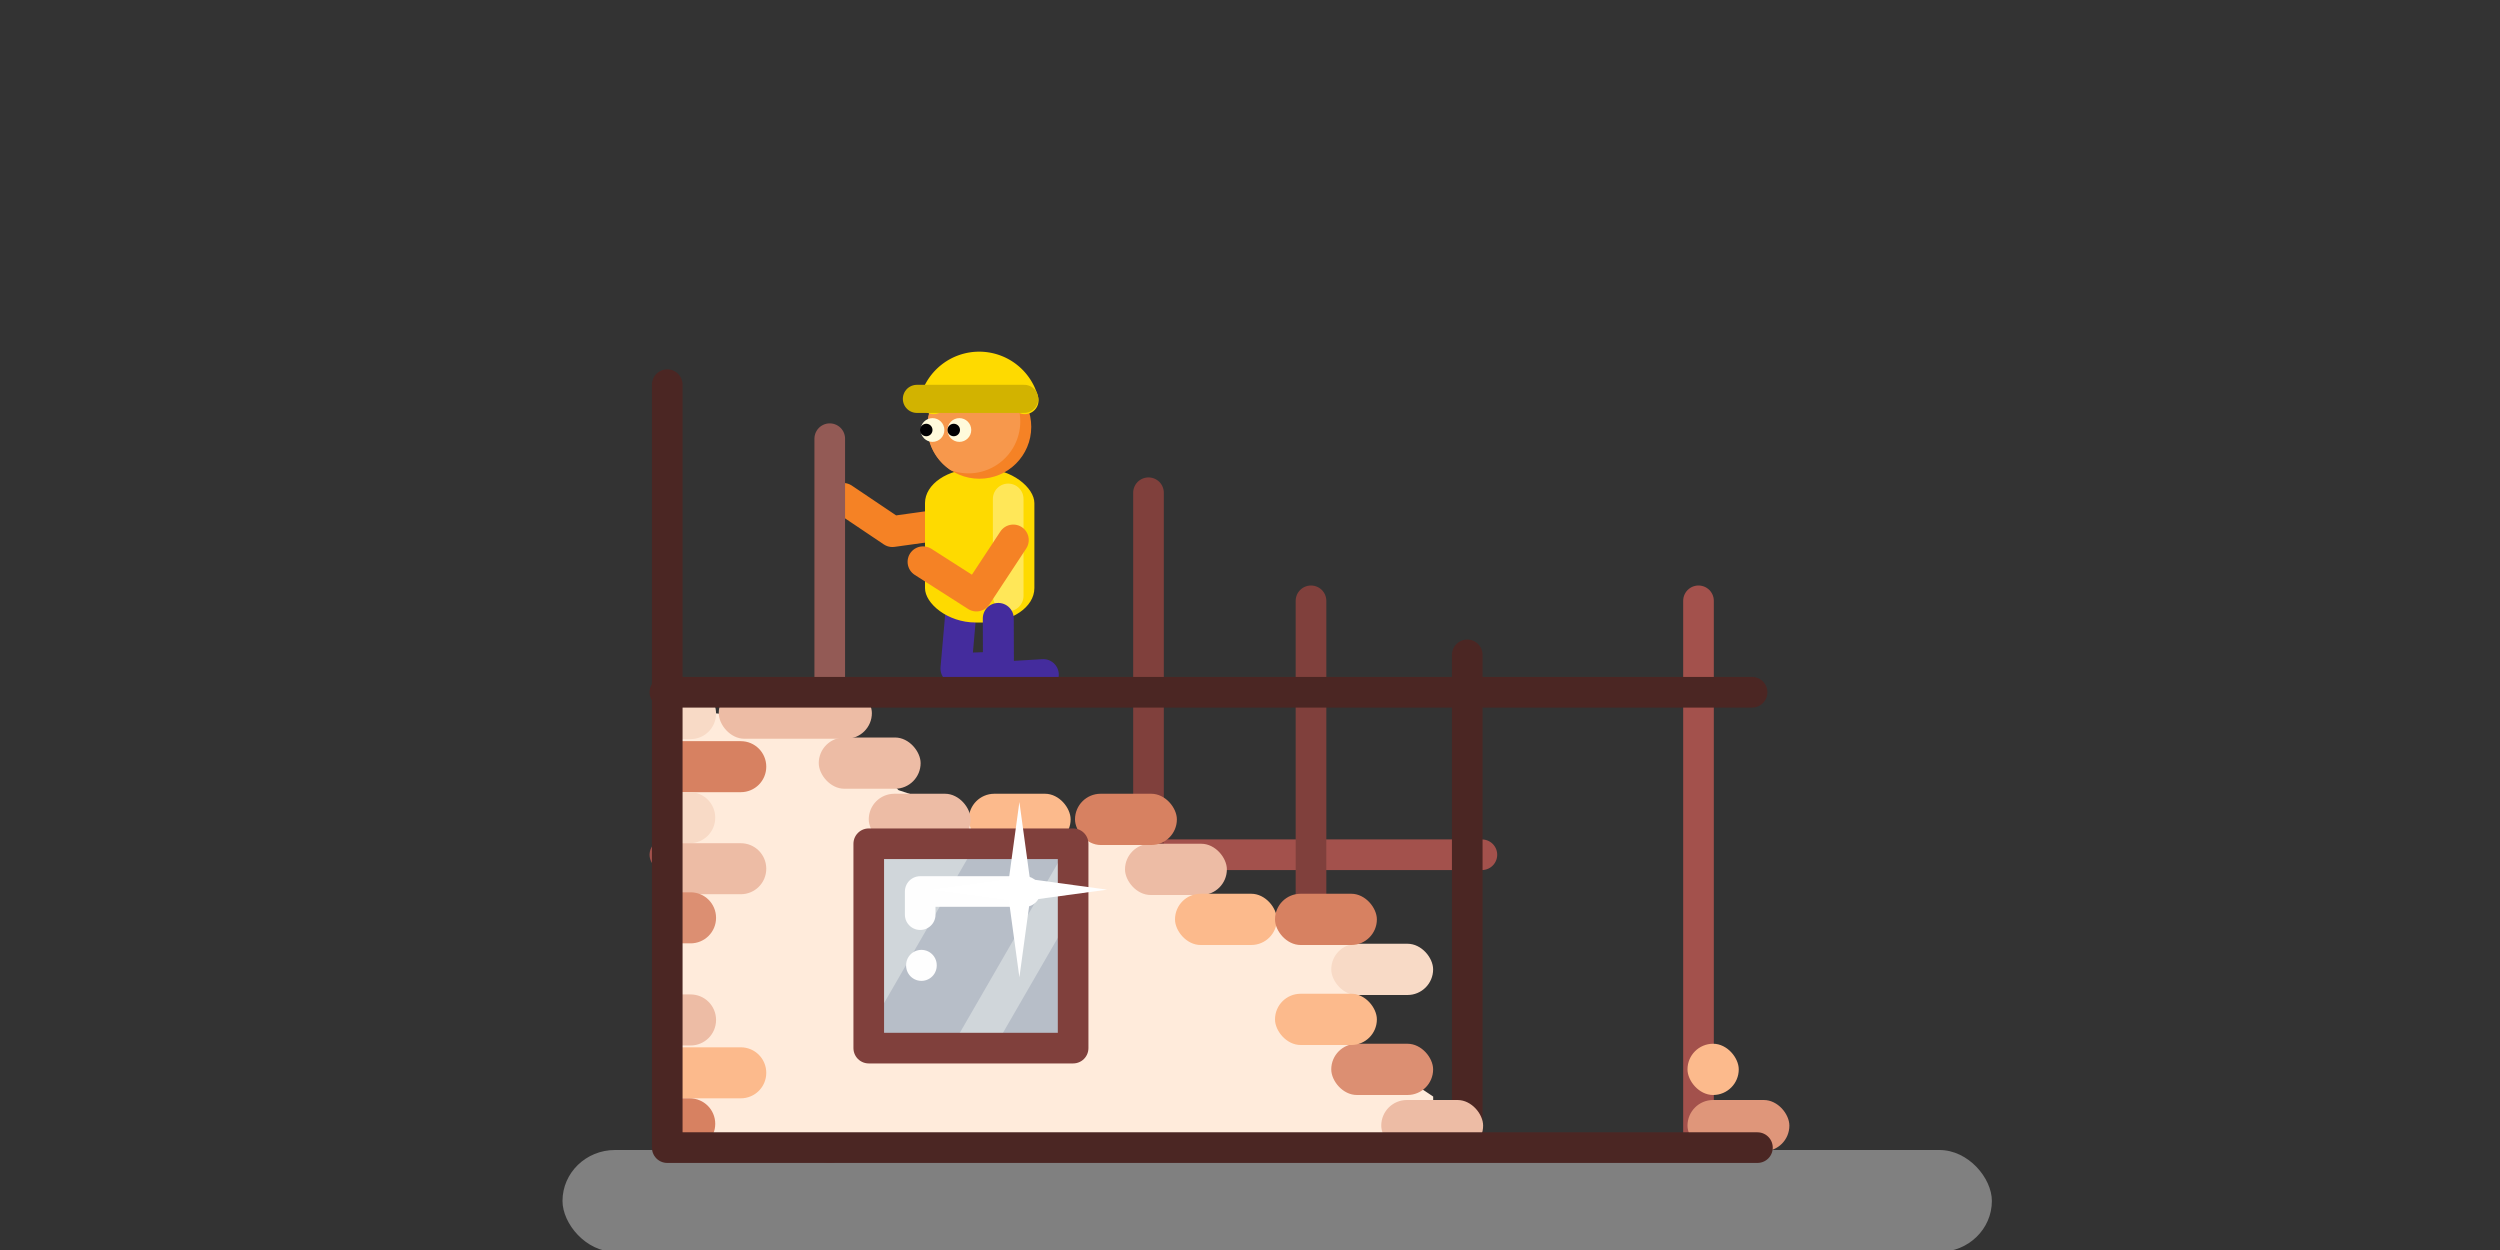 <svg xmlns="http://www.w3.org/2000/svg" viewBox="0 0 400 200"><rect x="0" y="0" width="400" height="200" fill="#333333" stroke="none"/><g transform="translate(0 -97)"><path fill="none" stroke="#442c9d" stroke-linecap="round" stroke-linejoin="round" stroke-width="3" d="m 143.473,215.505 c 0,0 -4.908,0.862 -4.908,0.862 0,0 1.102,3.639 1.102,3.639" transform="rotate(-75 91 330) scale(1.651)"/><path fill="none" stroke="#f58225" stroke-linecap="round" stroke-linejoin="round" stroke-width="3" d="m 146.027,216.518 c 0,0 -6.848,0.954 -6.848,0.954 0,0 -4.768,-3.207 -4.768,-3.207" transform="translate(-87 -177) scale(1.651)"/><rect width="17.5" height="24.6" x="148" y="172" fill="#feda00" rx="8.1" ry="5.5"/><path fill="none" stroke="#ffe758" stroke-linecap="round" stroke-width="3" d="m 133.605,223.271 c 0,3.166 0,6.333 0,9.499" transform="translate(-57 -188) scale(1.634)"/><circle cx="156.7" cy="165.3" r="8.3" fill="#f58225"/><path fill="#f7984c" d="m 156.67,157 a 8.301,8.301 0 0 0 -8.301,8.301 8.301,8.301 0 0 0 3.738,6.927 8.301,8.301 0 0 0 2.835,0.51 8.301,8.301 0 0 0 8.301,-8.301 8.301,8.301 0 0 0 -3.736,-6.925 8.301,8.301 0 0 0 -2.836,-0.512 z"/><path fill="#feda00" stroke="#feda00" stroke-dashoffset="24.9" stroke-linecap="round" stroke-linejoin="round" stroke-width="4.4" d="m 149.375,161.065 a 7.553,7.553 0 0 1 7.295,-5.598 7.553,7.553 0 0 1 7.295,5.598"/><path fill="none" stroke="#f58225" stroke-linecap="round" stroke-linejoin="round" stroke-width="3" d="m 144.763,214.165 c 0,0 -5.584,3.306 -5.584,3.306 0,0 -3.199,-5.239 -3.199,-5.239" transform="rotate(-26 -168 435) scale(1.651)"/><path fill="none" stroke="#442c9d" stroke-linecap="round" stroke-linejoin="round" stroke-width="3" d="m 144.32,219.072 c 0,0 -5.505,1.495 -5.505,1.495 0,0 1.373,4.13 1.373,4.13" transform="rotate(-75 91 330) scale(1.651)"/><path fill="none" stroke="#d2b300" stroke-linecap="round" stroke-width="2.7" d="m 141.563,207.699 c 3.439,0 6.878,0 10.317,0" transform="translate(-89 -185) scale(1.665)"/><path fill="none" stroke="#a3514c" stroke-linecap="round" stroke-linejoin="round" stroke-width="3" d="m 140,277 c 0,0 0,-80 0,-80" transform="rotate(90 277 282) scale(1.634)"/><path fill="none" stroke="#80403c" stroke-linecap="round" stroke-linejoin="round" stroke-width="3" d="m 140,277 c 0,0 0,-64.125 0,-64.125" transform="translate(-45 -172) scale(1.634)"/><path fill="none" stroke="#80403c" stroke-linecap="round" stroke-linejoin="round" stroke-width="3" d="m 140,277 c 0,0 0,-53.542 0,-53.542" transform="translate(-19 -172) scale(1.634)"/><path fill="none" stroke="#4b2623" stroke-linecap="round" stroke-linejoin="round" stroke-width="3" d="m 140,277 c 0,0 0,-48.25 0,-48.25" transform="translate(6 -172) scale(1.634)"/><path fill="none" stroke="#a3514c" stroke-linecap="round" stroke-linejoin="round" stroke-width="3" d="m 140,277 c 0,0 0,-53.542 0,-53.542" transform="translate(43 -172) scale(1.634)"/><rect width="228.7" height="16.3" x="90" y="281" fill="gray" rx="8.4" ry="11"/><path fill="none" stroke="#935a55" stroke-linecap="round" stroke-linejoin="round" stroke-width="3" d="m 140,277 c 0,0 0,-69.417 0,-69.417" transform="translate(-96 -172) scale(1.634)"/><path fill="#ffebdb" d="m 140,277 c 0,0 0,-42.958 0,-42.958 0,0 5,0.458 5,0.458 0,0 12.648,2.5 12.648,2.5 0,0 5,5 5,5 0,0 7.5,2.5 7.5,2.5 0,0 17.352,2.5 17.352,2.5 0,0 4.762,5.011 4.762,5.011 0,0 8.011,2.762 8.011,2.762 0,0 7.227,2.227 7.227,2.227 0,0 -0.246,4.988 -0.246,4.988 0,0 0.246,5.012 0.246,5.012 0,0 7.5,5 7.5,5 0,0 0,5 0,5 0,0 -75,0 -75,0 z" transform="translate(-122 -172) scale(1.634)"/><rect width="32.7" height="32.7" x="139" y="232" fill="#b7bec8" rx="0" ry="0"/><path fill="#d0d6da" d="M171.235 231.658l-18.863 32.671h6.903l12.643-21.898v-10.772zM141.687 231.658l-2.44 4.226v25.43l17.122-29.656z"/><path fill="#fff" stroke="#fefefe" stroke-dashoffset="24.9" stroke-linecap="round" stroke-linejoin="round" stroke-width="4.9" d="m 147.232,239.642 h 16.768 -16.768 v 3.702"/><path fill="#fff" stroke="#fefefe" stroke-linecap="round" stroke-width="3" d="m 164.888,256.725 c 0,-0.012 0,-0.024 0,-0.036" transform="translate(-122 -168) scale(1.634)"/><path fill="none" d="m 106.336,256.161 v 8.168 h 4.084 c 2.262,0 4.083,-1.822 4.083,-4.084 0,-2.262 -1.821,-4.084 -4.083,-4.084 z"/><path fill="#d78161" d="m 377.953,529.135 v 18.896 h 28.346 c 5.235,0 9.449,-4.215 9.449,-9.449 0,-5.235 -4.215,-9.447 -9.449,-9.447 z" transform="translate(-57 -13) scale(.432)"/><path fill="#f8dac6" d="m 377.953,548.031 v 18.898 h 9.449 c 5.235,0 9.447,-4.215 9.447,-9.449 0,-5.235 -4.213,-9.449 -9.447,-9.449 z" transform="translate(-57 -13) scale(.432)"/><path fill="#edbca5" d="m 377.953,566.93 v 18.896 h 28.346 c 5.235,0 9.449,-4.213 9.449,-9.447 0,-5.235 -4.215,-9.449 -9.449,-9.449 z" transform="translate(-57 -13) scale(.432)"/><path fill="#fcba8c" d="m 377.953,642.52 v 18.898 h 28.346 c 5.235,0 9.449,-4.215 9.449,-9.449 0,-5.235 -4.215,-9.449 -9.449,-9.449 z" transform="translate(-57 -13) scale(.432)"/><path fill="#d78161" d="m 377.953,661.418 v 18.896 h 9.449 c 5.235,0 9.447,-4.215 9.447,-9.449 0,-5.235 -4.213,-9.447 -9.447,-9.447 z" transform="translate(-57 -13) scale(.432)"/><path fill="#edbca5" d="M 100,262 V 267 h 2.5 c 1.385,0 2.5,-1.115 2.5,-2.5 0,-1.385 -1.115,-2.5 -2.5,-2.5 z" transform="translate(-57 -172) scale(1.634)"/><path fill="#dc8f72" d="m 100,252 v 5 h 2.5 c 1.385,0 2.5,-1.115 2.5,-2.5 0,-1.385 -1.115,-2.5 -2.5,-2.5 z" transform="translate(-57 -172) scale(1.634)"/><path fill="#f8dac6" d="M 100,232 V 237 h 2.5 c 1.385,0 2.5,-1.115 2.5,-2.5 0,-1.385 -1.115,-2.5 -2.5,-2.5 z" transform="translate(-57 -172) scale(1.634)"/><rect width="16.3" height="8.2" x="180" y="232" fill="#edbca5" ry="4.1"/><rect width="16.3" height="8.2" x="188" y="240" fill="#fcba8c" ry="4.1"/><rect width="16.3" height="8.2" x="270" y="273" fill="#df967a" rx="4.1" ry="4.1"/><rect width="8.2" height="8.2" x="270" y="264" fill="#fcba8c" rx="4.1" ry="4.1"/><rect width="16.3" height="8.2" x="221" y="273" fill="#edbca5" rx="4.1" ry="4.1"/><rect width="16.3" height="8.2" x="213" y="264" fill="#dc8f72" rx="4.1" ry="4.1"/><rect width="16.3" height="8.2" x="213" y="248" fill="#f8dac6" rx="4.1" ry="4.1"/><rect width="16.3" height="8.2" x="204" y="256" fill="#fcba8c" rx="4.1" ry="4.1"/><rect width="16.3" height="8.2" x="204" y="240" fill="#d78161" rx="4.1" ry="4.1"/><rect width="16.3" height="8.2" x="172" y="224" fill="#d78161" ry="4.1"/><rect width="16.3" height="8.2" x="155" y="224" fill="#fcba8c" ry="4.1"/><rect width="16.3" height="8.2" x="139" y="224" fill="#edbca5" ry="4.1"/><rect width="32.7" height="32.7" x="139" y="232" fill="none" stroke="#80403c" stroke-dashoffset="24.9" stroke-linecap="round" stroke-linejoin="round" stroke-width="4.9" rx="0" ry="0"/><rect width="16.3" height="8.2" x="131" y="215" fill="#edbca5" ry="4.1"/><rect width="24.5" height="8.2" x="115" y="207" fill="#edbca5" ry="4.1"/><path fill="none" stroke="#4b2623" stroke-linecap="round" stroke-linejoin="round" stroke-width="3" d="m 246.75,277 c 0,0 -106.75,0 -106.75,0 0,0 0,-74.708 0,-74.708" transform="translate(-122 -172) scale(1.634)"/><path fill="none" stroke="#4b2623" stroke-linecap="round" stroke-linejoin="round" stroke-width="3" d="m 140,277 c 0,0 0,-106.458 0,-106.458" transform="rotate(90 290 269) scale(1.634)"/><path fill="#fff" d="m 281.893,249.918 -11.922,9.056 9.056,-11.922 -9.056,-11.922 11.922,9.056 11.922,-9.056 -9.056,11.922 9.056,11.922 z" transform="scale(.832) rotate(-45 288 371)"/><circle cx="153.5" cy="165.8" r="1.9" fill="#fffadb"/><circle cx="152.6" cy="165.8" r="1" fill="#000002"/><circle cx="149.2" cy="165.8" r="1.9" fill="#fffadb"/><circle cx="148.2" cy="165.8" r="1" fill="#000002"/></g></svg>